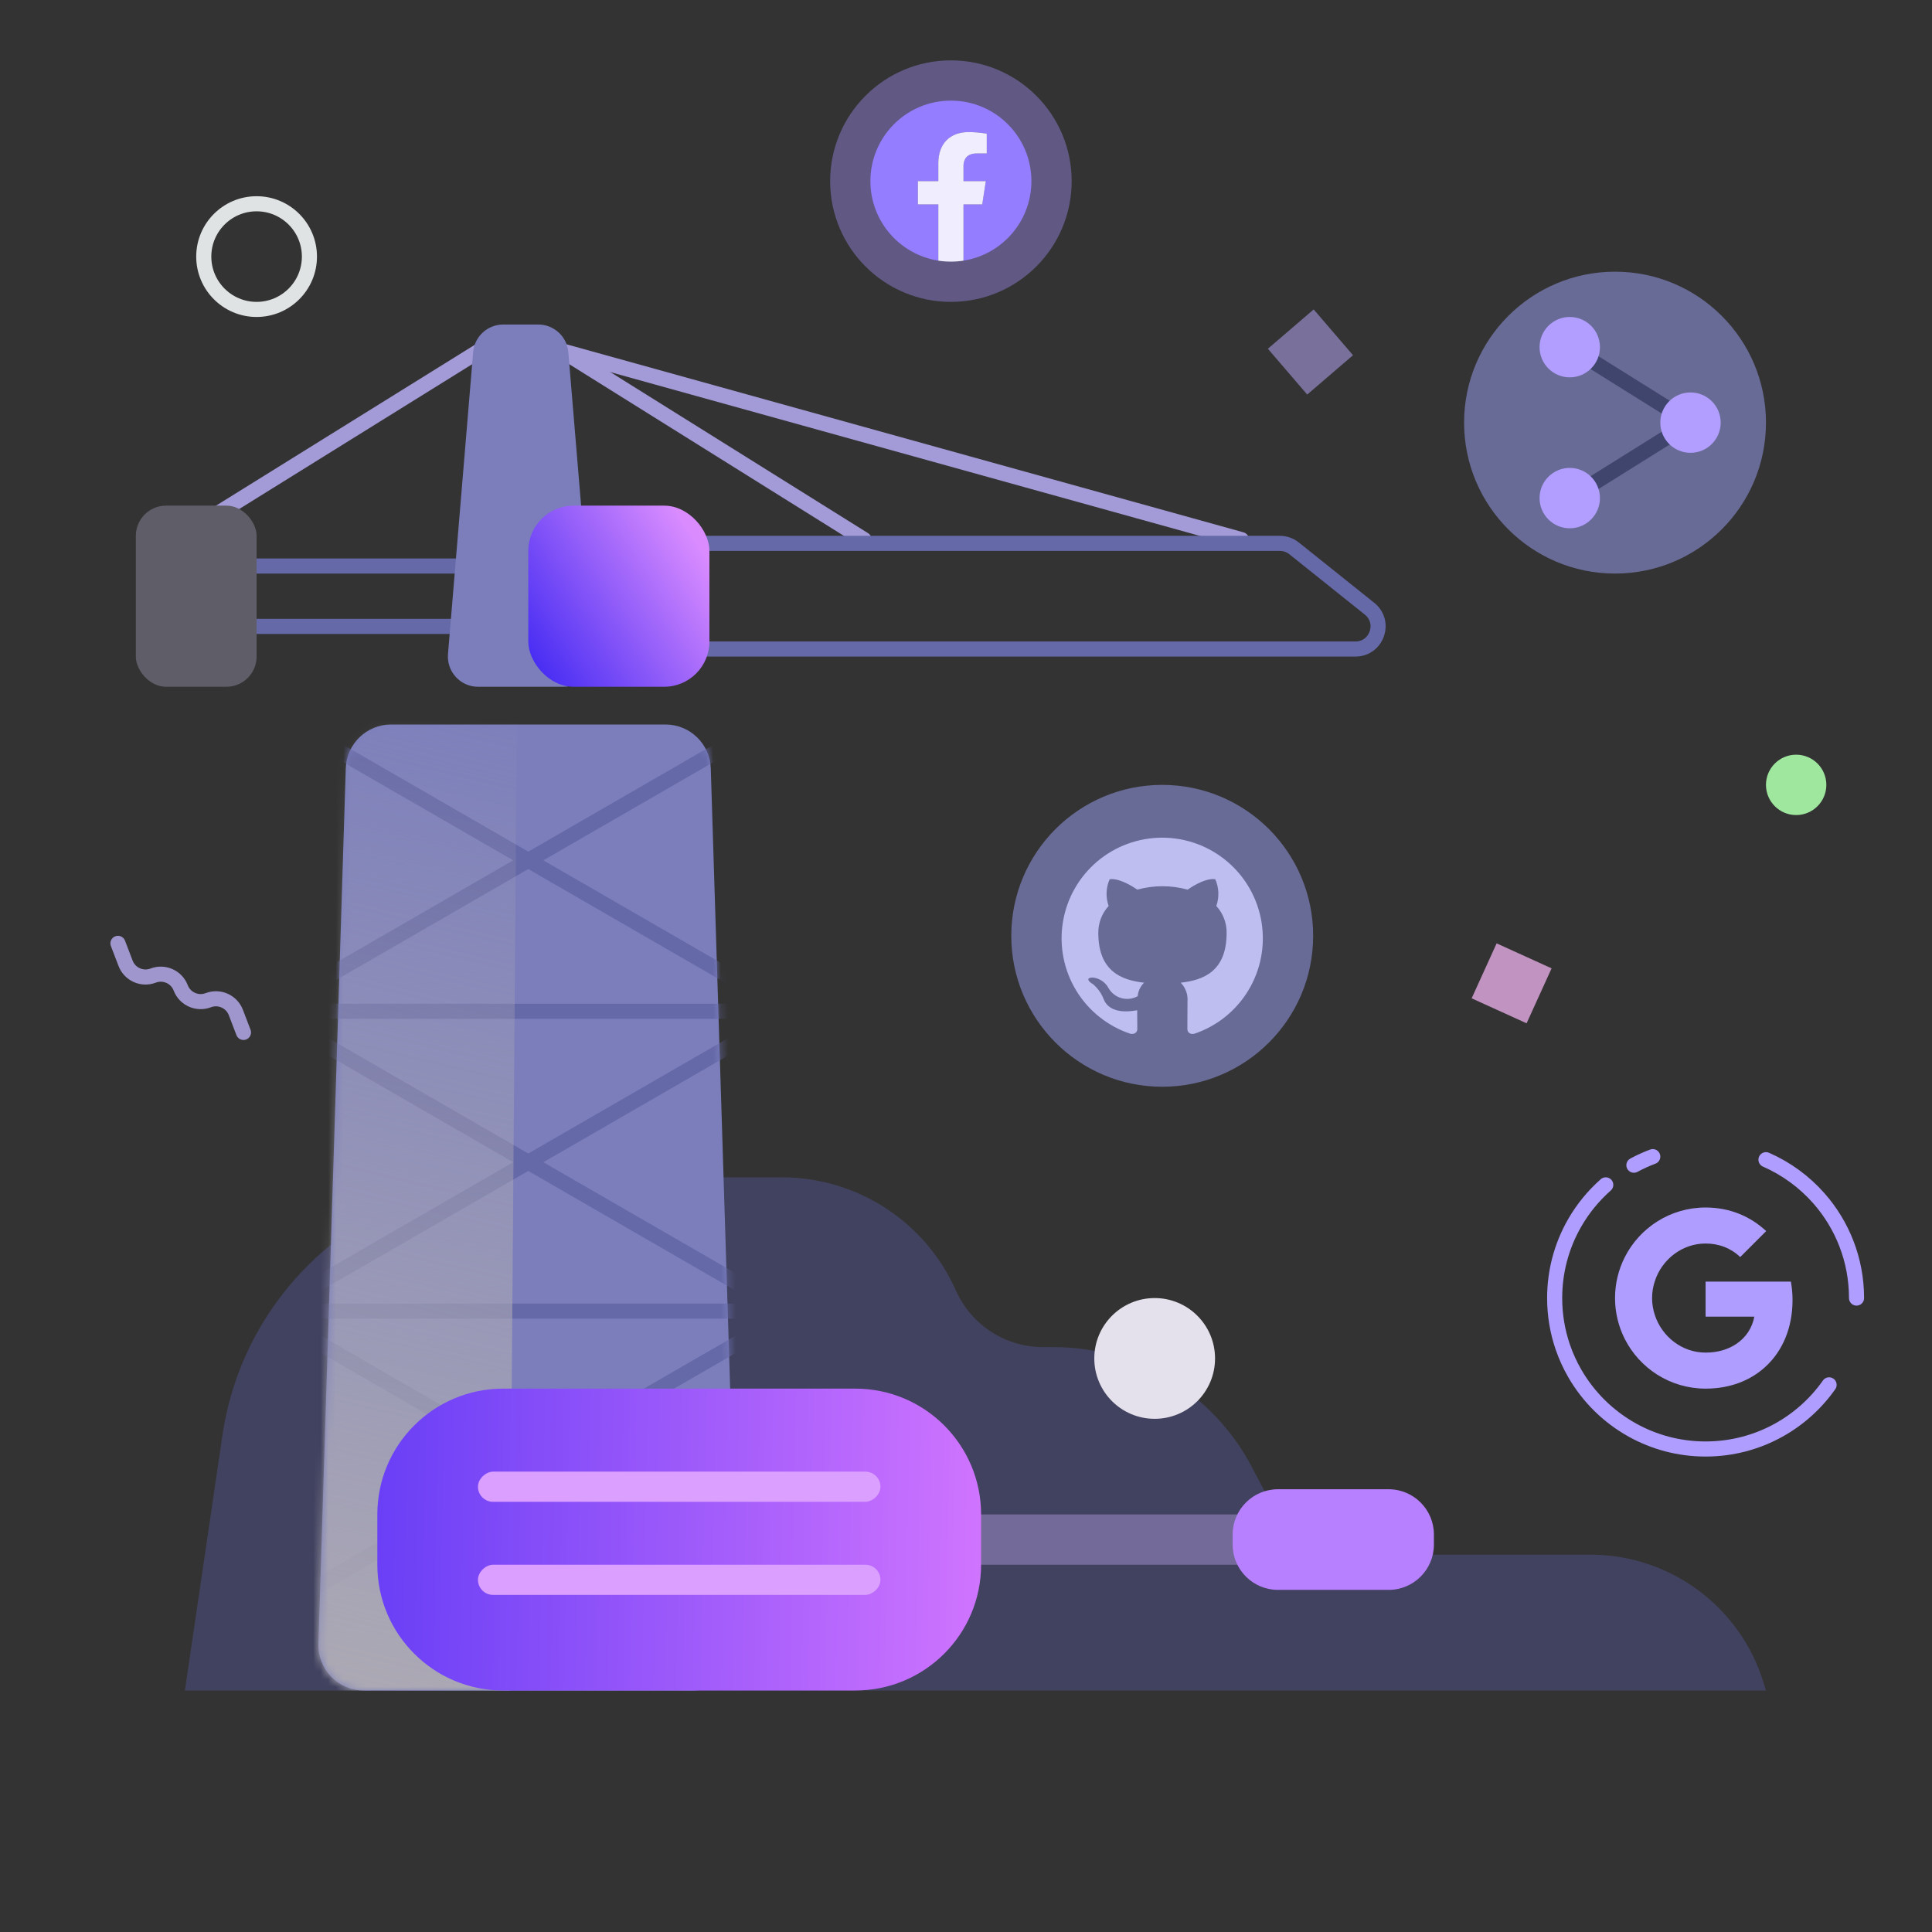 <svg xmlns="http://www.w3.org/2000/svg" width="256" height="256" fill="none" viewBox="0 0 256 256"><rect x="0" y="0" width="256" height="256" fill="#333333" stroke="none"/><path fill="#41425F" d="M103.585 156H69.048C49.204 156 32.361 170.548 29.474 190.18L24.5 224H234L233.69 222.987C230.606 212.894 221.291 206 210.738 206H181.652C175.715 206 170.267 202.713 167.498 197.463L165.836 194.31C160.709 184.586 150.62 178.5 139.627 178.5H138.207C133.216 178.5 128.694 175.561 126.667 171C122.613 161.878 113.567 156 103.585 156Z"/><path stroke="#6669A8" stroke-width="2" d="M61 75H30C27.791 75 26 76.791 26 79V79C26 81.209 27.791 83 30 83H61"/><path stroke="#A39BD8" stroke-linecap="round" stroke-width="2" d="M26.5 69.5L63.5 46.5"/><path stroke="#A39BD8" stroke-linecap="round" stroke-width="2" d="M114.5 71.5L74.5 46.5"/><path stroke="#A39BD8" stroke-linecap="round" stroke-width="2" d="M164.5 71.5L74.5 46.5"/><path stroke="#6669A8" stroke-width="2" d="M87 72H169.597C170.278 72 170.939 72.232 171.471 72.657L181.471 80.657C183.685 82.429 182.433 86 179.597 86H87C85.343 86 84 84.657 84 83V75C84 73.343 85.343 72 87 72Z"/><path fill="#7B7EBB" d="M45.818 101.813C45.92 98.573 48.575 96 51.815 96H88.185C91.425 96 94.08 98.573 94.182 101.813L97.807 217.813C97.912 221.198 95.197 224 91.81 224H48.19C44.803 224 42.088 221.198 42.193 217.813L45.818 101.813Z"/><mask id="mask0_503_14464" width="56" height="128" x="42" y="96" maskUnits="userSpaceOnUse" style="mask-type:alpha"><path fill="#3F375A" d="M45.818 101.813C45.92 98.573 48.575 96 51.815 96H88.185C91.425 96 94.08 98.573 94.182 101.813L97.807 217.813C97.912 221.198 95.197 224 91.81 224H48.19C44.803 224 42.088 221.198 42.193 217.813L45.818 101.813Z"/></mask><g mask="url(#mask0_503_14464)"><rect width="72" height="2" x="39.822" y="130.268" fill="#6669A8" transform="rotate(-30 39.822 130.268)"/><rect width="72" height="2" x="34" y="133" fill="#6669A8"/><rect width="72" height="2" x="34" y="172.732" fill="#6669A8"/><rect width="72" height="2" x="39.822" y="170.268" fill="#6669A8" transform="rotate(-30 39.822 170.268)"/><rect width="72" height="2" x="39.822" y="210.268" fill="#6669A8" transform="rotate(-30 39.822 210.268)"/><rect width="72" height="2" fill="#6669A8" transform="matrix(0.866 0.5 0.5 -0.866 39.822 97.732)"/><rect width="72" height="2" fill="#6669A8" transform="matrix(0.866 0.5 0.5 -0.866 39.822 137.732)"/><rect width="72" height="2" fill="#6669A8" transform="matrix(0.866 0.5 0.5 -0.866 39.822 177.732)"/><g style="mix-blend-mode:multiply"><path fill="url(#paint0_linear_503_14464)" d="M47.5 93.5H68.5L67.5 224H-1L47.5 93.5Z"/></g></g><path fill="#7B7EBB" d="M62.694 46.668C62.867 44.595 64.6 43 66.68 43H71.32C73.4 43 75.133 44.595 75.306 46.668L78.639 86.668C78.833 89 76.993 91 74.653 91H63.347C61.007 91 59.167 89 59.361 86.668L62.694 46.668Z"/><rect width="24" height="24" x="70" y="67" fill="url(#paint1_linear_503_14464)" rx="6"/><rect width="16" height="24" x="18" y="67" fill="#5F5D67" rx="4"/><path fill="#746A9A" d="M170 200.667C171.841 200.667 173.333 202.159 173.333 204V204C173.333 205.841 171.841 207.333 170 207.333H126.667V200.667H170Z"/><path fill="#B780FE" d="M184 197.333C187.314 197.333 190 200.02 190 203.333V204.667C190 207.98 187.314 210.667 184 210.667H169.333C166.02 210.667 163.333 207.98 163.333 204.667V203.333C163.333 200.02 166.02 197.333 169.333 197.333H184Z"/><path fill="url(#paint2_linear_503_14464)" d="M113.333 184C122.538 184 130 191.462 130 200.667V207.333C130 216.538 122.538 224 113.333 224H66.667C57.462 224 50 216.538 50 207.333V200.667C50 191.462 57.462 184 66.667 184H113.333Z"/><rect width="4" height="53.333" x="116.666" y="195" fill="#DA9FFF" rx="2" transform="rotate(90 116.666 195)"/><rect width="4" height="53.333" x="116.666" y="207.333" fill="#DA9FFF" rx="2" transform="rotate(90 116.666 207.333)"/><circle cx="214" cy="56" r="20" fill="#696B97"/><path stroke="#40456D" stroke-linecap="round" stroke-linejoin="round" stroke-width="2" d="M208 46L224 56L208 66"/><circle cx="224" cy="56" r="4" fill="#B19EFF"/><circle cx="208" cy="66" r="4" fill="#B19EFF"/><circle cx="208" cy="46" r="4" fill="#B19EFF"/><circle cx="154" cy="124" r="20" fill="#696B97"/><path fill="#BFBEF0" d="M154 110.996C150.834 110.996 147.771 112.122 145.36 114.174C142.948 116.226 141.346 119.068 140.839 122.194C140.332 125.319 140.953 128.522 142.592 131.231C144.231 133.94 146.78 135.978 149.783 136.979C150.45 137.096 150.7 136.696 150.7 136.346C150.7 136.029 150.683 134.979 150.683 133.862C147.333 134.479 146.467 133.046 146.2 132.296C145.904 131.566 145.435 130.92 144.833 130.412C144.367 130.162 143.7 129.546 144.817 129.529C145.243 129.575 145.652 129.724 146.009 129.961C146.366 130.199 146.66 130.52 146.867 130.896C147.049 131.223 147.294 131.512 147.588 131.744C147.882 131.977 148.219 132.149 148.58 132.251C148.941 132.354 149.318 132.384 149.69 132.34C150.063 132.296 150.423 132.179 150.75 131.996C150.808 131.318 151.11 130.684 151.6 130.212C148.633 129.879 145.533 128.729 145.533 123.629C145.514 122.304 146.003 121.022 146.9 120.046C146.492 118.894 146.54 117.63 147.033 116.512C147.033 116.512 148.15 116.162 150.7 117.879C152.882 117.279 155.185 117.279 157.367 117.879C159.917 116.146 161.033 116.512 161.033 116.512C161.527 117.63 161.574 118.894 161.167 120.046C162.066 121.02 162.555 122.303 162.533 123.629C162.533 128.746 159.417 129.879 156.45 130.212C156.768 130.535 157.013 130.922 157.168 131.348C157.324 131.773 157.386 132.227 157.35 132.679C157.35 134.462 157.333 135.896 157.333 136.346C157.333 136.696 157.583 137.112 158.25 136.979C161.248 135.969 163.79 133.927 165.422 131.217C167.054 128.507 167.669 125.305 167.158 122.183C166.648 119.06 165.044 116.221 162.634 114.172C160.224 112.123 157.163 110.997 154 110.996V110.996Z"/><circle cx="126" cy="24" r="16" fill="#615984"/><path fill="#947DFF" d="M136.666 24C136.666 18.108 131.891 13.333 125.999 13.333C120.108 13.333 115.333 18.108 115.333 24C115.333 29.325 119.233 33.737 124.333 34.538V27.083H121.624V24H124.333V21.65C124.333 18.977 125.924 17.5 128.362 17.5C129.528 17.5 130.749 17.708 130.749 17.708V20.333H129.403C128.078 20.333 127.666 21.156 127.666 22V24H130.624L130.151 27.083H127.666V34.538C132.766 33.737 136.666 29.325 136.666 24Z"/><path fill="#F0EDFF" d="M130.151 27.083L130.624 24H127.666V22C127.666 21.156 128.078 20.333 129.403 20.333H130.749V17.708C130.749 17.708 129.528 17.5 128.362 17.5C125.924 17.5 124.332 18.977 124.332 21.65V24H121.624V27.083H124.332V34.538C124.876 34.623 125.432 34.667 125.999 34.667C126.566 34.667 127.122 34.623 127.666 34.538V27.083H130.151Z"/><path stroke="#AF9EFF" stroke-linecap="round" stroke-width="2" d="M246 172C246 166.928 244.112 162.297 241 158.771C239.08 156.596 236.695 154.842 234 153.664M212.771 157C211.151 158.43 209.764 160.118 208.676 162C207.78 163.548 207.087 165.226 206.63 167C206.219 168.598 206 170.274 206 172C206 174.275 206.38 176.462 207.08 178.5C207.501 179.725 208.037 180.896 208.676 182C210.491 185.139 213.136 187.739 216.31 189.5C219.181 191.093 222.484 192 226 192C229.516 192 232.819 191.093 235.69 189.5C238.343 188.028 240.627 185.969 242.365 183.5M219 153.259C218.137 153.582 217.302 153.962 216.5 154.396"/><path fill="#AF9EFF" fill-rule="evenodd" d="M237.52 172.273C237.52 171.422 237.444 170.604 237.302 169.818H226V174.46H232.458C232.18 175.96 231.335 177.231 230.064 178.082V181.093H233.942C236.211 179.004 237.52 175.927 237.52 172.273V172.273Z" clip-rule="evenodd"/><path fill="#AF9EFF" fill-rule="evenodd" d="M226 184C229.24 184 231.956 182.925 233.941 181.093L230.063 178.082C228.989 178.802 227.614 179.227 226 179.227C222.874 179.227 220.229 177.116 219.285 174.28H215.276V177.389C217.25 181.311 221.309 184 226 184V184Z" clip-rule="evenodd"/><path fill="#AF9EFF" fill-rule="evenodd" d="M219.285 174.28C219.045 173.56 218.909 172.791 218.909 172C218.909 171.209 219.045 170.44 219.285 169.72V166.611H215.276C214.464 168.231 214 170.064 214 172C214 173.936 214.464 175.769 215.276 177.389L219.285 174.28V174.28Z" clip-rule="evenodd"/><path fill="#AF9EFF" fill-rule="evenodd" d="M226 164.773C227.761 164.773 229.343 165.378 230.587 166.567L234.029 163.125C231.95 161.189 229.234 160 226 160C221.309 160 217.25 162.689 215.276 166.611L219.285 169.72C220.229 166.884 222.874 164.773 226 164.773V164.773Z" clip-rule="evenodd"/><g style="mix-blend-mode:multiply"><circle cx="153" cy="180" r="8" fill="#E5E1EC"/></g><g style="mix-blend-mode:multiply"><circle cx="34" cy="34" r="7" stroke="#E0E3E3" stroke-width="2"/></g><g style="mix-blend-mode:multiply"><circle cx="238" cy="104" r="4" fill="#9FE79F"/></g><rect width="8" height="8" x="198.311" y="125" fill="#C093C0" transform="rotate(24.451 198.311 125)"/><rect width="8" height="8" x="168" y="46.212" fill="#79709C" transform="rotate(-40.65 168 46.212)"/><path stroke="#9F96CD" stroke-linecap="round" stroke-linejoin="round" stroke-width="2" d="M15.629 125L16.64 127.641C17.199 129.1 18.834 129.83 20.293 129.271V129.271C21.752 128.713 23.387 129.442 23.946 130.901V130.901C24.505 132.36 26.14 133.09 27.599 132.531V132.531C29.058 131.972 30.693 132.702 31.252 134.161L32.263 136.802"/><defs><linearGradient id="paint0_linear_503_14464" x1="37.5" x2="69" y1="224" y2="91.5" gradientUnits="userSpaceOnUse"><stop stop-color="#ADAAB4"/><stop offset="1" stop-color="#ADAAB4" stop-opacity="0"/></linearGradient><linearGradient id="paint1_linear_503_14464" x1="67.5" x2="90.125" y1="82.5" y2="68.123" gradientUnits="userSpaceOnUse"><stop stop-color="#492EF3"/><stop offset="1" stop-color="#DA8CFF"/></linearGradient><linearGradient id="paint2_linear_503_14464" x1="24" x2="132.815" y1="214.5" y2="216.789" gradientUnits="userSpaceOnUse"><stop stop-color="#492EF3"/><stop offset="1" stop-color="#D376FF"/></linearGradient></defs></svg>